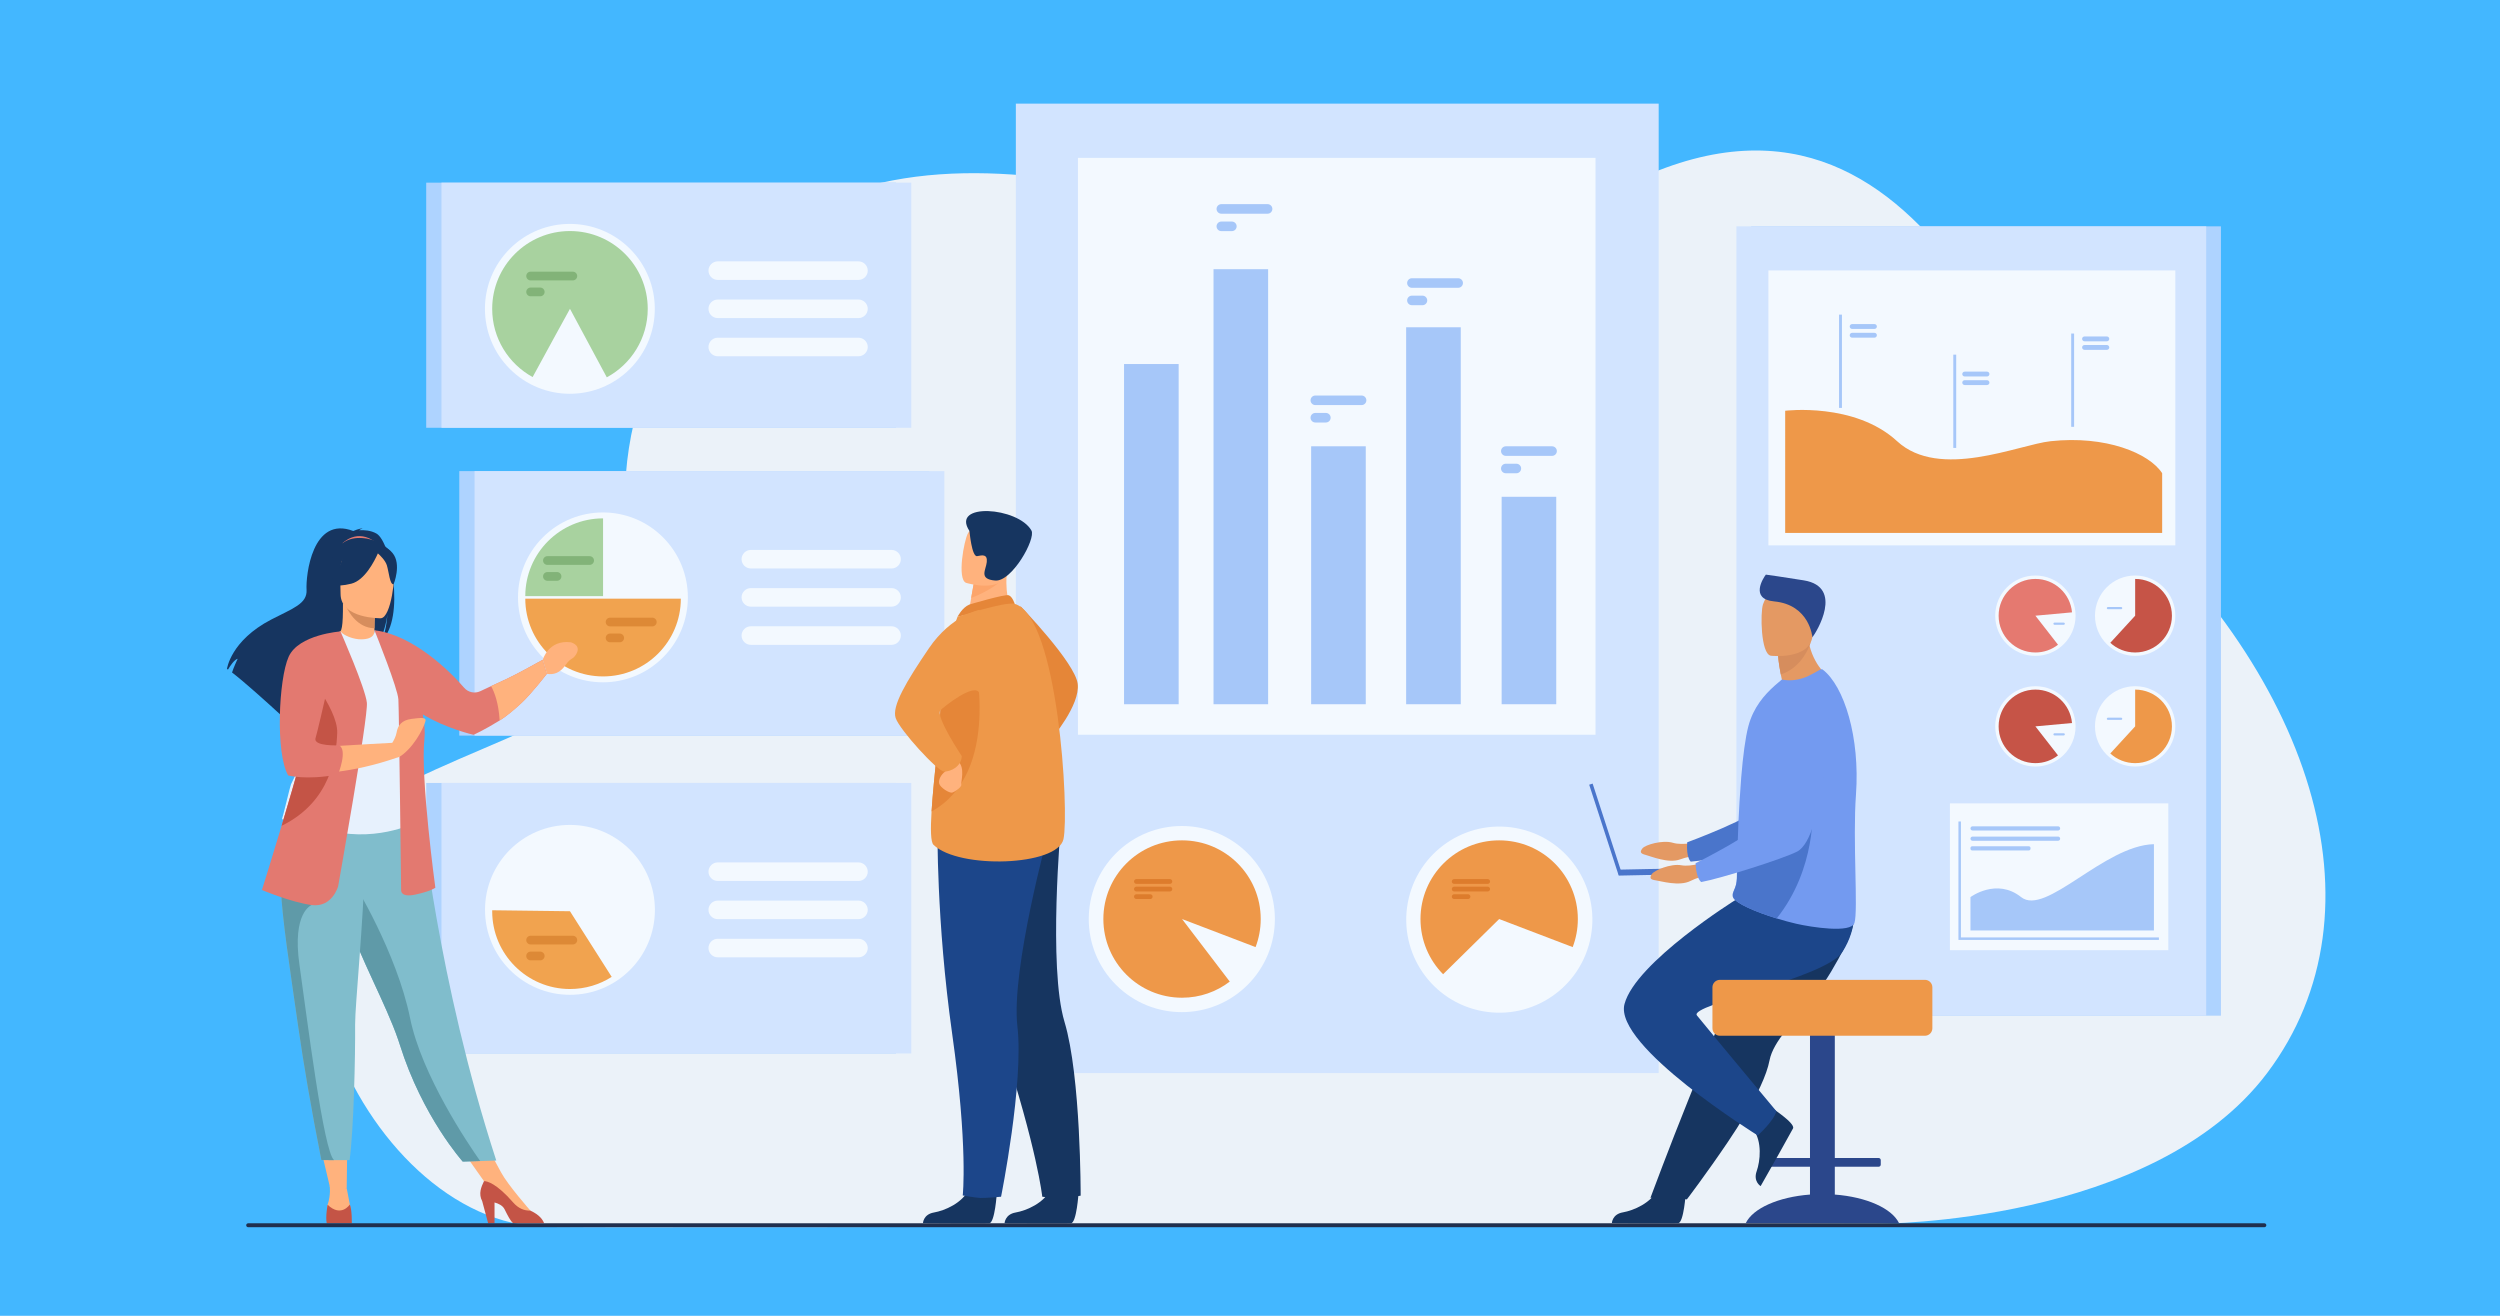 <?xml version="1.0" encoding="utf-8"?>
<!-- Generator: Adobe Illustrator 27.5.0, SVG Export Plug-In . SVG Version: 6.00 Build 0)  -->
<svg version="1.1" id="Слой_2" xmlns="http://www.w3.org/2000/svg" xmlns:xlink="http://www.w3.org/1999/xlink" x="0px" y="0px"
	 viewBox="0 0 3800 2000" style="enable-background:new 0 0 3800 2000;" xml:space="preserve">
<rect style="fill:#43b7ff;" width="3800" height="2000"/>
<g>
	<path style="fill:#EBF2F9;" d="M3190.295,741.021c-125.433-106.995-276.65-752.256-794.671-416.185
		c-267.638,173.633-718.934-149.063-1092.473-37.603C960.1,389.594,927.032,726.843,960.225,836.736
		c67.049,221.982-141.604,255.016-335.165,350.391c-303.62,149.605-80.354,675.376,206.478,677.89
		c286.832,2.514,2024.518-5.006,2024.518-5.006s416.684,1.054,589.962-228.923
		C3632.484,1383.607,3514.283,1017.387,3190.295,741.021z"/>
	<g>
		<g>
			
				<rect x="2661.72" y="344.028" transform="matrix(-1 -1.224647e-16 1.224647e-16 -1 6037.551 1887.874)" style="fill:#AED3FF;" width="714.111" height="1199.819"/>
			<rect x="2639.336" y="344.028" style="fill:#D2E4FF;" width="714.111" height="1199.819"/>
			<rect x="2687.969" y="411.054" style="fill:#F3F9FF;" width="618.542" height="417.917"/>
			<rect x="2963.877" y="1221.147" style="fill:#F3F9FF;" width="331.969" height="223.135"/>
			<path style="fill:#EE9849;" d="M2713.473,624.354c0,0,105.61-13.158,170.145,46.294c64.535,59.451,184.757,5.267,233.161,0
				c84.161-9.159,150.14,18.375,169.708,48.642v90.799h-573.014V624.354z"/>
			<rect x="2795.332" y="478.227" style="fill:#A6C7F9;" width="4.424" height="141.785"/>
			<rect x="2969.006" y="539.068" style="fill:#A6C7F9;" width="4.425" height="141.785"/>
			<rect x="3148.211" y="506.988" style="fill:#A6C7F9;" width="4.424" height="141.785"/>
			<path style="fill:#A6C7F9;" d="M2849.167,499.982h-33.924c-2.028,0-3.688-1.659-3.688-3.688l0,0c0-2.028,1.659-3.687,3.688-3.687
				h33.924c2.027,0,3.687,1.659,3.687,3.687l0,0C2852.854,498.323,2851.194,499.982,2849.167,499.982z"/>
			<path style="fill:#A6C7F9;" d="M2849.167,513.257h-33.924c-2.028,0-3.688-1.659-3.688-3.687l0,0c0-2.028,1.659-3.687,3.688-3.687
				h33.924c2.027,0,3.687,1.659,3.687,3.687l0,0C2852.854,511.598,2851.194,513.257,2849.167,513.257z"/>
			<path style="fill:#A6C7F9;" d="M3020.26,572.254h-33.924c-2.027,0-3.688-1.659-3.688-3.687l0,0c0-2.028,1.66-3.688,3.688-3.688
				h33.924c2.027,0,3.688,1.659,3.688,3.688l0,0C3023.947,570.595,3022.287,572.254,3020.26,572.254z"/>
			<path style="fill:#A6C7F9;" d="M3020.26,585.256h-33.924c-2.027,0-3.688-1.659-3.688-3.688l0,0c0-2.028,1.66-3.688,3.688-3.688
				h33.924c2.027,0,3.688,1.659,3.688,3.688l0,0C3023.947,583.597,3022.287,585.256,3020.26,585.256z"/>
			<path style="fill:#A6C7F9;" d="M3202.414,518.788h-33.924c-2.027,0-3.687-1.66-3.687-3.688l0,0c0-2.028,1.659-3.688,3.687-3.688
				h33.924c2.028,0,3.688,1.66,3.688,3.688l0,0C3206.102,517.128,3204.442,518.788,3202.414,518.788z"/>
			<path style="fill:#A6C7F9;" d="M3202.414,531.789h-33.924c-2.027,0-3.687-1.659-3.687-3.688l0,0c0-2.028,1.659-3.687,3.687-3.687
				h33.924c2.028,0,3.688,1.659,3.688,3.687l0,0C3206.102,530.13,3204.442,531.789,3202.414,531.789z"/>
			<g>
				<path style="fill:#F3F9FF;" d="M3184.363,935.871c0-33.73,27.344-61.074,61.074-61.074c33.729,0,61.073,27.344,61.073,61.074
					s-27.344,61.074-61.073,61.074C3211.707,996.944,3184.363,969.601,3184.363,935.871z"/>
				<path style="fill:#C65447;" d="M3301.333,935.87c0,30.87-25.026,55.896-55.896,55.896c-14.573,0-27.844-5.572-37.784-14.705
					l37.784-41.191v-55.896C3276.307,879.974,3301.333,905,3301.333,935.87z"/>
				<path style="fill:#A6C7F9;" d="M3224.148,926.023h-20.072c-0.925,0-1.682-0.757-1.682-1.682l0,0
					c0-0.925,0.757-1.681,1.682-1.681h20.072c0.925,0,1.682,0.756,1.682,1.681l0,0
					C3225.83,925.266,3225.073,926.023,3224.148,926.023z"/>
			</g>
			<g>
				<circle style="fill:#F3F9FF;" cx="3093.803" cy="935.871" r="61.074"/>
				<path style="fill:#E57970;" d="M3093.806,935.87l34.346,44.101c-9.475,7.396-21.395,11.795-34.346,11.795
					c-30.878,0-55.903-25.026-55.903-55.896c0-30.87,25.025-55.896,55.903-55.896c29.146,0,53.086,22.31,55.663,50.79
					L3093.806,935.87z"/>
				<path style="fill:#A6C7F9;" d="M3136.846,949.69h-13.969c-0.924,0-1.681-0.756-1.681-1.681l0,0c0-0.925,0.757-1.682,1.681-1.682
					h13.969c0.925,0,1.682,0.757,1.682,1.682l0,0C3138.527,948.934,3137.771,949.69,3136.846,949.69z"/>
			</g>
			<g>
				<path style="fill:#F3F9FF;" d="M3184.363,1104.083c0-33.729,27.344-61.073,61.074-61.073c33.729,0,61.073,27.344,61.073,61.073
					c0,33.73-27.344,61.074-61.073,61.074C3211.707,1165.157,3184.363,1137.813,3184.363,1104.083z"/>
				<path style="fill:#EE9849;" d="M3301.333,1104.082c0,30.87-25.026,55.896-55.896,55.896c-14.573,0-27.844-5.572-37.784-14.705
					l37.784-41.191v-55.896C3276.307,1048.187,3301.333,1073.213,3301.333,1104.082z"/>
				<path style="fill:#A6C7F9;" d="M3224.148,1094.235h-20.072c-0.925,0-1.682-0.757-1.682-1.682l0,0
					c0-0.925,0.757-1.682,1.682-1.682h20.072c0.925,0,1.682,0.757,1.682,1.682l0,0
					C3225.83,1093.479,3225.073,1094.235,3224.148,1094.235z"/>
			</g>
			<g>
				<path style="fill:#F3F9FF;" d="M3032.729,1104.083c0-33.729,27.344-61.073,61.074-61.073c33.729,0,61.073,27.344,61.073,61.073
					c0,33.73-27.344,61.074-61.073,61.074C3060.073,1165.157,3032.729,1137.813,3032.729,1104.083z"/>
				<path style="fill:#C65447;" d="M3149.469,1098.977c-2.577-28.479-26.517-50.79-55.663-50.79
					c-30.878,0-55.903,25.026-55.903,55.896c0,30.87,25.025,55.896,55.903,55.896c12.951,0,24.87-4.4,34.346-11.795l-34.346-44.102
					L3149.469,1098.977z"/>
				<path style="fill:#A6C7F9;" d="M3136.846,1117.903h-13.969c-0.924,0-1.681-0.757-1.681-1.682l0,0
					c0-0.925,0.757-1.681,1.681-1.681h13.969c0.925,0,1.682,0.756,1.682,1.681l0,0
					C3138.527,1117.146,3137.771,1117.903,3136.846,1117.903z"/>
			</g>
			<g>
				<polygon style="fill:#A6C7F9;" points="3281.536,1428.69 2976.827,1428.69 2976.827,1248.647 2980.616,1248.647 
					2980.616,1424.901 3281.536,1424.901 				"/>
			</g>
			<g>
				<path style="fill:#A6C7F9;" d="M3072.082,1363.582c-37.301-29.691-76.969,0-76.969,0v50.763h278.861v-131.217
					C3198.19,1285.044,3109.381,1393.273,3072.082,1363.582z"/>
				<path style="fill:#A6C7F9;" d="M2998.306,1262.376h129.94c1.756,0,3.192-1.437,3.192-3.192s-1.437-3.192-3.192-3.192h-129.94
					c-1.756,0-3.192,1.437-3.192,3.192S2996.55,1262.376,2998.306,1262.376z"/>
				<path style="fill:#A6C7F9;" d="M2998.306,1277.978h129.94c1.756,0,3.192-1.437,3.192-3.193c0-1.756-1.437-3.192-3.192-3.192
					h-129.94c-1.756,0-3.192,1.437-3.192,3.192C2995.113,1276.541,2996.55,1277.978,2998.306,1277.978z"/>
				<path style="fill:#A6C7F9;" d="M2997.726,1292.706h86.038c1.438,0,2.612-1.176,2.612-2.612v-1.16
					c0-1.438-1.175-2.613-2.612-2.613h-86.038c-1.437,0-2.612,1.176-2.612,2.613v1.16
					C2995.113,1291.53,2996.289,1292.706,2997.726,1292.706z"/>
			</g>
		</g>
		<g>
			<rect x="1544.094" y="157.53" style="fill:#D2E4FF;" width="977.088" height="1473.558"/>
			<rect x="1638.502" y="239.955" style="fill:#F3F9FF;" width="786.671" height="876.837"/>
			
				<ellipse transform="matrix(0.707 -0.707 0.707 0.707 -461.541 1679.613)" style="fill:#F3F9FF;" cx="1796.702" cy="1396.935" rx="141.478" ry="141.478"/>
			<path style="fill:#EE9849;" d="M1916.292,1396.936c0-66.047-53.538-119.597-119.585-119.597
				c-66.059,0-119.596,53.55-119.596,119.597s53.538,119.597,119.596,119.597c27.284,0,52.423-9.128,72.531-24.509l-72.531-95.088
				l111.755,42.653C1913.516,1426.341,1916.292,1411.965,1916.292,1396.936z"/>
			
				<ellipse transform="matrix(0.23 -0.973 0.973 0.23 395.628 3293.768)" style="fill:#F3F9FF;" cx="2278.74" cy="1396.935" rx="141.478" ry="141.478"/>
			<path style="fill:#EE9849;" d="M2278.742,1277.339c-66.059,0-119.597,53.55-119.597,119.597
				c0,32.689,13.103,62.301,34.362,83.889l85.234-83.889l111.754,42.653c5.055-13.248,7.83-27.624,7.83-42.653
				C2398.326,1330.889,2344.788,1277.339,2278.742,1277.339z"/>
			<g>
				<path style="fill:#DD7C2C;" d="M2261.264,1336.222h-50.907c-2,0-3.637,1.637-3.637,3.637l0,0c0,2,1.637,3.636,3.637,3.636
					h50.907c2,0,3.637-1.636,3.637-3.636l0,0C2264.9,1337.858,2263.264,1336.222,2261.264,1336.222z"/>
				<path style="fill:#DD7C2C;" d="M2261.264,1347.736h-50.907c-2,0-3.637,1.637-3.637,3.637s1.637,3.637,3.637,3.637h50.907
					c2,0,3.637-1.637,3.637-3.637S2263.264,1347.736,2261.264,1347.736z"/>
				<path style="fill:#DD7C2C;" d="M2231.379,1359.252h-21.022c-2,0-3.637,1.636-3.637,3.636s1.637,3.637,3.637,3.637h21.022
					c2,0,3.636-1.637,3.636-3.637S2233.379,1359.252,2231.379,1359.252z"/>
			</g>
			<g>
				<path style="fill:#DD7C2C;" d="M1778.247,1336.222h-50.908c-2,0-3.636,1.637-3.636,3.637l0,0c0,2,1.636,3.636,3.636,3.636
					h50.908c2,0,3.636-1.636,3.636-3.636l0,0C1781.883,1337.858,1780.247,1336.222,1778.247,1336.222z"/>
				<path style="fill:#DD7C2C;" d="M1778.247,1347.736h-50.908c-2,0-3.636,1.637-3.636,3.637s1.636,3.637,3.636,3.637h50.908
					c2,0,3.636-1.637,3.636-3.637S1780.247,1347.736,1778.247,1347.736z"/>
				<path style="fill:#DD7C2C;" d="M1748.362,1359.252h-21.023c-2,0-3.636,1.636-3.636,3.636s1.636,3.637,3.636,3.637h21.023
					c2,0,3.636-1.637,3.636-3.637S1750.362,1359.252,1748.362,1359.252z"/>
			</g>
			<g>
				<rect x="1708.552" y="553.319" style="fill:#A6C7F9;" width="83.013" height="517.116"/>
				<rect x="1844.55" y="409.178" style="fill:#A6C7F9;" width="83.013" height="661.258"/>
				<rect x="1992.944" y="678.373" style="fill:#A6C7F9;" width="83.013" height="392.062"/>
				<rect x="2137.342" y="497.46" style="fill:#A6C7F9;" width="83.013" height="572.975"/>
				<rect x="2282.49" y="755.111" style="fill:#A6C7F9;" width="83.013" height="315.325"/>
			</g>
			<g>
				<path style="fill:#A6C7F9;" d="M2216.416,422.915h-70.301c-4,0-7.272,3.272-7.272,7.272s3.272,7.272,7.272,7.272h70.301
					c4,0,7.273-3.272,7.273-7.272S2220.416,422.915,2216.416,422.915z"/>
				<path style="fill:#A6C7F9;" d="M2162.127,449.378h-16.012c-4,0-7.272,3.273-7.272,7.273s3.272,7.272,7.272,7.272h16.012
					c4,0,7.272-3.272,7.272-7.272S2166.127,449.378,2162.127,449.378z"/>
				<path style="fill:#A6C7F9;" d="M1926.728,310.292h-70.301c-4,0-7.272,3.272-7.272,7.272s3.272,7.272,7.272,7.272h70.301
					c4,0,7.272-3.272,7.272-7.272S1930.728,310.292,1926.728,310.292z"/>
				<path style="fill:#A6C7F9;" d="M1872.438,336.755h-16.011c-4,0-7.272,3.272-7.272,7.272l0,0c0,4,3.272,7.272,7.272,7.272h16.011
					c4,0,7.272-3.272,7.272-7.272l0,0C1879.71,340.028,1876.438,336.755,1872.438,336.755z"/>
				<path style="fill:#A6C7F9;" d="M2069.602,601.192h-70.301c-4,0-7.273,3.272-7.273,7.272s3.273,7.273,7.273,7.273h70.301
					c4,0,7.272-3.273,7.272-7.273S2073.602,601.192,2069.602,601.192z"/>
				<path style="fill:#A6C7F9;" d="M2015.312,627.656h-16.011c-4,0-7.273,3.272-7.273,7.272l0,0c0,4,3.273,7.272,7.273,7.272h16.011
					c4,0,7.272-3.272,7.272-7.272l0,0C2022.584,630.929,2019.312,627.656,2015.312,627.656z"/>
				<path style="fill:#A6C7F9;" d="M2359.147,678.373h-70.302c-3.999,0-7.272,3.273-7.272,7.273c0,4,3.273,7.272,7.272,7.272h70.302
					c4,0,7.272-3.273,7.272-7.272C2366.42,681.646,2363.147,678.373,2359.147,678.373z"/>
				<path style="fill:#A6C7F9;" d="M2304.857,704.837h-16.012c-3.999,0-7.272,3.273-7.272,7.273c0,4,3.273,7.272,7.272,7.272h16.012
					c4,0,7.272-3.273,7.272-7.272C2312.13,708.11,2308.857,704.837,2304.857,704.837z"/>
			</g>
		</g>
		<g>
			<rect x="698.129" y="716.092" style="fill:#AED3FF;" width="714.111" height="402.024"/>
			<rect x="721.35" y="716.092" style="fill:#D2E4FF;" width="714.111" height="402.024"/>
			
				<ellipse transform="matrix(0.707 -0.707 0.707 0.707 -373.587 914.125)" style="fill:#F3F9FF;" cx="916.653" cy="908.021" rx="129.119" ry="129.119"/>
			<g>
				<path style="fill:#F3F9FF;" d="M1355.186,835.892h-213.9c-7.752,0-14.094,6.342-14.094,14.094l0,0
					c0,7.752,6.342,14.094,14.094,14.094h213.9c7.752,0,14.094-6.342,14.094-14.094l0,0
					C1369.28,842.234,1362.938,835.892,1355.186,835.892z"/>
				<path style="fill:#F3F9FF;" d="M1355.186,893.927h-213.9c-7.752,0-14.094,6.342-14.094,14.094l0,0
					c0,7.752,6.342,14.094,14.094,14.094h213.9c7.752,0,14.094-6.342,14.094-14.094l0,0
					C1369.28,900.269,1362.938,893.927,1355.186,893.927z"/>
				<path style="fill:#F3F9FF;" d="M1355.186,951.962h-213.9c-7.752,0-14.094,6.343-14.094,14.094
					c0,7.752,6.342,14.094,14.094,14.094h213.9c7.752,0,14.094-6.342,14.094-14.094
					C1369.28,958.305,1362.938,951.962,1355.186,951.962z"/>
			</g>
			<path style="fill:#A8D29F;" d="M798.435,906.146h118.22v-118.22C851.367,787.926,798.435,840.857,798.435,906.146z"/>
			<path style="fill:#F1A34F;" d="M1034.873,909.951H916.655h-0.003H798.435c0,65.288,52.931,118.218,118.218,118.22l0,0
				c0.001,0,0.001,0,0.001,0c0.001,0,0.001,0,0.002,0l0,0C981.942,1028.169,1034.873,975.238,1034.873,909.951z"/>
			<g>
				<path style="fill:#82B378;" d="M896.235,845.367h-64.16c-3.65,0-6.637,2.987-6.637,6.638c0,3.65,2.987,6.637,6.637,6.637h64.16
					c3.651,0,6.637-2.986,6.637-6.637C902.872,848.354,899.886,845.367,896.235,845.367z"/>
				<path style="fill:#82B378;" d="M846.688,869.519h-14.613c-3.65,0-6.637,2.987-6.637,6.637c0,3.65,2.987,6.637,6.637,6.637
					h14.613c3.65,0,6.637-2.987,6.637-6.637C853.325,872.506,850.338,869.519,846.688,869.519z"/>
			</g>
			<g>
				<path style="fill:#DD8936;" d="M991.489,938.852h-64.16c-3.65,0-6.637,2.986-6.637,6.637c0,3.65,2.987,6.637,6.637,6.637h64.16
					c3.65,0,6.637-2.987,6.637-6.637C998.126,941.838,995.139,938.852,991.489,938.852z"/>
				<path style="fill:#DD8936;" d="M941.941,963.003h-14.612c-3.65,0-6.637,2.987-6.637,6.637l0,0c0,3.65,2.987,6.638,6.637,6.638
					h14.612c3.65,0,6.637-2.987,6.637-6.638l0,0C948.579,965.99,945.592,963.003,941.941,963.003z"/>
			</g>
		</g>
		<g>
			<path style="fill:#AED3FF;" d="M647.833,1190.109v411.148h714.111v-411.148H647.833z"/>
			<path style="fill:#D2E4FF;" d="M671.054,1190.109v411.148h714.111v-411.148H671.054z"/>
			<circle style="fill:#F3F9FF;" cx="866.349" cy="1382.987" r="129.119"/>
			<g>
				<path style="fill:#F3F9FF;" d="M1090.981,1339.047h213.9c7.752,0,14.094-6.343,14.094-14.095s-6.342-14.095-14.094-14.095
					h-213.9c-7.752,0-14.094,6.343-14.094,14.095S1083.229,1339.047,1090.981,1339.047z"/>
				<path style="fill:#F3F9FF;" d="M1304.881,1368.893h-213.9c-7.752,0-14.094,6.343-14.094,14.095s6.342,14.094,14.094,14.094
					h213.9c7.752,0,14.094-6.342,14.094-14.094S1312.633,1368.893,1304.881,1368.893z"/>
				<path style="fill:#F3F9FF;" d="M1304.881,1426.928h-213.9c-7.752,0-14.094,6.343-14.094,14.095l0,0
					c0,7.751,6.342,14.094,14.094,14.094h213.9c7.752,0,14.094-6.343,14.094-14.094l0,0
					C1318.976,1433.271,1312.633,1426.928,1304.881,1426.928z"/>
			</g>
			<path style="fill:#F1A34F;" d="M866.351,1385.084l-118.209-1.504c-0.011,0.498-0.011,1.006-0.011,1.504
				c0,65.288,52.932,118.221,118.22,118.221c23.341,0,45.1-6.771,63.429-18.452L866.351,1385.084z"/>
			<g>
				<path style="fill:#DD8936;" d="M870.705,1422.309h-64.16c-3.65,0-6.637,2.986-6.637,6.637v0.001c0,3.65,2.987,6.637,6.637,6.637
					h64.16c3.65,0,6.637-2.986,6.637-6.637v-0.001C877.342,1425.295,874.355,1422.309,870.705,1422.309z"/>
				<path style="fill:#DD8936;" d="M821.157,1446.461h-14.613c-3.65,0-6.637,2.986-6.637,6.637s2.987,6.638,6.637,6.638h14.613
					c3.65,0,6.637-2.987,6.637-6.638S824.808,1446.461,821.157,1446.461z"/>
			</g>
		</g>
		<g>
			<rect x="647.833" y="277.64" style="fill:#AED3FF;" width="714.121" height="372.571"/>
			<rect x="671.054" y="277.64" style="fill:#D2E4FF;" width="714.111" height="372.571"/>
			
				<ellipse transform="matrix(0.707 -0.707 0.707 0.707 -78.167 750.086)" style="fill:#F3F9FF;" cx="866.35" cy="469.399" rx="129.119" ry="129.119"/>
			<path style="fill:#A8D29F;" d="M866.352,351.191c-65.288,0-118.22,52.921-118.22,118.209c0,44.724,24.845,83.651,61.483,103.729
				c18.938-35.077,56.737-103.729,56.737-103.729l55.974,104.138c37.058-19.956,62.235-59.104,62.235-104.138
				C984.562,404.112,931.641,351.191,866.352,351.191z"/>
			<g>
				<path style="fill:#F3F9FF;" d="M1304.883,397.271h-213.9c-7.751,0-14.094,6.342-14.094,14.094v0
					c0,7.752,6.343,14.094,14.094,14.094h213.9c7.751,0,14.094-6.342,14.094-14.094v0
					C1318.978,403.613,1312.635,397.271,1304.883,397.271z"/>
				<path style="fill:#F3F9FF;" d="M1304.883,455.305h-213.9c-7.751,0-14.094,6.342-14.094,14.094
					c0,7.752,6.343,14.094,14.094,14.094h213.9c7.751,0,14.094-6.342,14.094-14.094
					C1318.978,461.647,1312.635,455.305,1304.883,455.305z"/>
				<path style="fill:#F3F9FF;" d="M1304.883,513.34h-213.9c-7.751,0-14.094,6.343-14.094,14.095
					c0,7.751,6.343,14.094,14.094,14.094h213.9c7.751,0,14.094-6.342,14.094-14.094
					C1318.978,519.683,1312.635,513.34,1304.883,513.34z"/>
			</g>
			<g>
				<path style="fill:#82B378;" d="M870.706,412.94h-64.16c-3.65,0-6.637,2.987-6.637,6.637c0,3.65,2.987,6.637,6.637,6.637h64.16
					c3.65,0,6.637-2.987,6.637-6.637C877.343,415.927,874.356,412.94,870.706,412.94z"/>
				<path style="fill:#82B378;" d="M821.159,437.092h-14.612c-3.65,0-6.637,2.987-6.637,6.637l0,0c0,3.651,2.987,6.637,6.637,6.637
					h14.612c3.651,0,6.637-2.986,6.637-6.637l0,0C827.796,440.079,824.81,437.092,821.159,437.092z"/>
			</g>
		</g>
	</g>
	<g>
		<path style="fill:#E58638;" d="M1550.803,921.065c0,0,83.299,85.992,87.297,118.417c3.997,32.426-39.631,83.151-39.631,83.151
			L1550.803,921.065z"/>
		<path style="fill:#163560;" d="M1515.188,1813.132c0,0-2.834,45.715-11.679,46.37c-1.176,0.087-44.858,0.087-44.858,0.087
			l-55.762-0.323c0,0,0.365-13.436,16.665-16.276c16.299-2.84,43.581-14.296,53.455-35.839
			C1483.397,1784.487,1515.188,1813.132,1515.188,1813.132z"/>
		<path style="fill:#163560;" d="M1639.389,1813.132c0,0-2.834,45.715-11.679,46.37c-1.176,0.087-44.858,0.087-44.858,0.087
			l-55.93-0.198c0,0,0.533-13.561,16.833-16.401c16.3-2.84,43.582-14.296,53.456-35.839
			C1607.597,1784.487,1639.389,1813.132,1639.389,1813.132z"/>
		<path style="fill:#163560;" d="M1453.433,1322.903c0,0,14.584,93.274,68.988,258.853
			c54.405,165.577,61.819,237.277,61.819,237.277s14.716,2.134,30.26,2.134c9.833,0,28.104-3.771,28.104-3.771
			s0.498-180.956-24.575-264.219c-25.073-83.263-5.411-300.171-5.411-300.171L1453.433,1322.903z"/>
		<path style="fill:#1C468A;" d="M1425.032,1258.116c0,0-2.065,140.559,22.254,313.141c24.319,172.581,16.076,245.84,16.076,245.84
			s20.021,3.586,27.055,3.82c7.528,0.25,31.191-1.884,31.191-1.884s34.809-172.646,24.829-259.027s47.666-296.411,47.666-296.411
			L1425.032,1258.116z"/>
		<path style="fill:#FFB27D;" d="M1537.788,929.19l-27.472,20.347l-39.703-8.358c0.549-3.621,3.17-18.627,5.557-32.218
			c0.144-0.802,0.288-1.604,0.423-2.387c2.044-11.565,3.81-21.5,3.81-21.5l37.083-18.483l13.826-6.891
			c-0.036,0.243-1.072,12.836-1.216,14.672C1527.501,907.014,1537.788,929.19,1537.788,929.19z"/>
		<path style="fill:#E58638;" d="M1473.391,918.923c0.87-0.367,54.009-16.047,59.782-14.142c5.772,1.906,9.19,13.076,9.19,13.076
			l-86.917,19.65C1455.446,937.507,1462.287,923.598,1473.391,918.923z"/>
		<path style="fill:#EE9849;" d="M1616.483,1275.469c-9.007,41.09-158.913,45.963-197.553,8.664
			c-4.396-4.251-4.611-24.03-2.954-50.701c3.242-52.105,13.655-130.485,14.06-170.531c0.198-19.338,2.855-39.118,6.395-57.078
			c7.53-38.28,19.014-68.319,19.014-68.319s73.219-23.67,86.919-19.645C1608.368,937.251,1625.49,1234.378,1616.483,1275.469z"/>
		<path style="fill:#E58638;" d="M1415.976,1233.432c3.242-52.105,13.655-130.485,14.06-170.531
			c0.198-19.338,2.855-39.118,6.395-57.078l44.045-7.773C1480.476,998.049,1523.539,1173.94,1415.976,1233.432z"/>
		<path style="fill:#FFB27D;" d="M1439.827,1160.804c0,0,3.002,7.176-3.303,11.994s-10.394,12.625-8.95,18.329
			c1.444,5.705,15.274,15.011,20.068,13.511c4.794-1.501,14.552-9.015,13.501-12.024c-1.051-3.008,6.563-26.406-5.125-35.413
			C1444.33,1148.193,1439.827,1160.804,1439.827,1160.804z"/>
		<path style="fill:#EE9849;" d="M1489.077,926.961c0,0-42.955,8.038-77.182,58.478c-34.227,50.44-56.745,87.94-50.44,106.12
			c6.305,18.179,63.777,81.229,73.685,81.229c9.908,0,25.897-7.205,26.797-23.418c0,0-40.463-60.645-32.492-69.728
			c3.406-3.882,52.532-43.763,59.545-25.748C1500.594,1083.699,1489.077,926.961,1489.077,926.961z"/>
		<path style="fill:#FCA56B;" d="M1527.313,874.949c-8.143,15.583-38.487,29.057-51.143,34.011c0.144-0.802,0.288-1.604,0.423-2.387
			c2.044-11.565,3.81-21.5,3.81-21.5l37.083-18.483C1525.682,866.464,1530.672,868.536,1527.313,874.949z"/>
		<path style="fill:#FFB27D;" d="M1468.455,885.917c0,0,54.894,17.124,65.031-17.226c10.137-34.349,24.05-55.272-10.569-67.657
			c-34.62-12.386-45.329-1.297-51.501,9.345C1465.244,821.021,1454.438,880.577,1468.455,885.917z"/>
		<path style="fill:#163560;" d="M1473.572,807.069c0,0,3.501,39.971,11.767,38.236c8.266-1.735,15.763-3.022,14.553,9.027
			c-1.21,12.049-12.673,25.962,12.802,28.094c25.475,2.131,62.098-63.567,55.099-76.007
			C1547.601,770.528,1444.387,763.285,1473.572,807.069z"/>
	</g>
	<g>
		<polygon style="fill:#FFB27D;" points="485.25,1735.912 501.961,1806.298 526.994,1806.156 527.912,1735.912 		"/>
		<polygon style="fill:#FFB27D;" points="695.812,1738.912 743.362,1806.298 761.895,1782.502 733.276,1729.647 		"/>
		<path style="fill:#163560;" d="M572.187,810.984c-8.641-4.912-18.997-5.448-26.241-5.02c1.865-1.925,5.534-2.627,5.534-2.627
			c-4.492-0.667-14.518,3.788-14.518,3.788c-62.48-24.075-72.301,67.922-70.987,89.296c1.303,21.371-20.996,28.351-53.503,45.19
			c-62.022,32.131-67.47,75.156-67.47,75.156c0.483,0.284,0.987,0.609,1.524,0.979c3.077-5.213,9.412-15.004,14.753-16.48
			c-0.202,0.474-6.313,13.478-8.593,20.931c18.298,13.919,52.527,44.76,76.383,66.626c-0.106-4.272,0.063-10.342,1.625-13.545
			l2.947,17.748c12.765,11.735,21.569,19.991,21.569,19.991c-1.577-17.271,78.115-108.417,119.691-135.714
			c10.122-14.9,13.719-41.223,13.988-43.295c-1.747,20.871-5.318,32.578-8.509,39.17C615.589,940.774,595.092,824,572.187,810.984z"
			/>
		<path style="fill:#FFB27D;" d="M572.442,978.661c0.208,0.093-20.075,10.625-35.331,6.452
			c-14.351-3.913-23.727-22.521-23.53-22.562c6.078-1.207,7.829-9.559,7.701-45.447l2.748,0.541l46.196,9.148
			c0,0-1.051,14.538-1.082,28.233C569.112,966.526,569.809,977.433,572.442,978.661z"/>
		<path style="fill:#E37970;" d="M520.201,826.049c0,0,22.789-24.261,51.399-1.241C571.6,824.808,554.949,821.928,520.201,826.049z"
			/>
		<path style="fill:#D68D5D;" d="M570.225,926.793c0,0-1.051,14.538-1.082,28.233c-25.851-0.729-39.515-24.31-45.114-37.381
			L570.225,926.793z"/>
		<path style="fill:#163560;" d="M519.258,912.616c0,0-13.547-21.405-16.798-39.708c-2.322-13.067,4.334-61.504,53.007-54.528
			c0,0,14.137,1.393,27.425,10.368c10.568,7.138,25.819,22.547,8.767,64.813l-4.43,14.278L519.258,912.616z"/>
		<path style="fill:#80BDCC;" d="M754.35,1764.03l-24.487,0.749l-26.506,0.813c0,0-61.223-68.165-95.566-177.437
			c-0.801-2.539-1.644-5.11-2.539-7.712c-18.795-54.802-57.758-123.591-78.291-185.855c-3.267-9.917-6.203-19.252-8.835-28.088
			c-0.843-2.83-1.665-5.609-2.446-8.346c-15.131-52.575-19.513-87.095-23.55-123.977l148.266,1.187
			C640.395,1235.364,664.331,1487.209,754.35,1764.03z"/>
		<path style="fill:#E7F1FD;" d="M619.639,1150.168c-0.374,70.555,10.35,100.824,10.35,100.824s-63.482,32.253-138.931,8.512
			c-0.889-0.279-62.473-14.335-62.473-14.335c1.264-2.855,12.492-50.403,13.722-53.023c15.929-34.208,28.025-49.208,29.915-59.725
			c3.504-19.634,3.581-39.949,1.835-59.11c-4.603-50.722-18.296-92.827-18.296-92.827c20.558-4.678,40.342-12.678,61.739-20.702
			c4.922,6.128,19.435,12.323,32.486,12.03c15.029-0.331,19.723-6.686,19.171-13.846c16.016,8.912,28.747,17.388,28.747,17.388
			c13.612,23.644,41.218,46.604,43.217,82.874C641.616,1067.146,619.649,1148.192,619.639,1150.168z"/>
		<path style="fill:#5F9AA8;" d="M492.128,1158.033c-6.481,9.173-18.907,64.927-49.821,71.936
			c15.929-39.736,28.025-57.159,29.915-69.376c3.504-22.807,3.581-46.404,1.835-68.662c10.349-18.138,18.072-30.573,18.072-30.573
			c0.813-2.934,16.446-51.272,21.456-8.064C518.582,1096.512,499.368,1147.772,492.128,1158.033z"/>
		<path style="fill:#FFB27D;" d="M578.858,939.761c0,0-61.162,1.009-61.204-37.089s-7.965-63.626,31.084-65.881
			c39.049-2.255,46.652,12.274,49.759,24.987C601.604,874.491,594.767,938.517,578.858,939.761z"/>
		<path style="fill:#163560;" d="M596.679,840.595c-9.439-11.44-16.576-8.953-20.583-5.517c-13.217-19.75-54.991,8.812-54.991,8.812
			c-4.091,27.336-23.804,42.996-23.804,42.996s11.148,6.886,36.848,0.277c20.226-5.201,34.903-33.988,40.239-46.017
			c3.637,3.232,11.312,10.704,13.612,18.021c3.049,9.702,4.42,29.674,10.241,28.994C598.241,888.16,610.857,857.78,596.679,840.595z
			"/>
		<path style="fill:#FFB27D;" d="M501.121,1802.363c0,0,2.016,13.941-3.187,28.857c0,0-4.098,18.668,14.288,19.015
			c18.385,0.347,22.895-1.388,20.814-12.835c-2.081-11.447-6.041-31.244-6.041-31.244L501.121,1802.363z"/>
		<path style="fill:#C45446;" d="M534.77,1859.396c0,0-0.02,0.011-0.06,0.042h-38.04c-0.04-0.031-0.06-0.042-0.06-0.042
			c-2.08-9.764,1.32-28.155,1.32-28.155c20.82,19.904,33.85-0.5,33.85-0.5C535.16,1839.252,534.77,1859.396,534.77,1859.396z"/>
		<path style="fill:#FFB27D;" d="M806.2,1840.141c0,0-33.898-38.494-44.305-57.639l-25.205,12.913l56.341,52.912l13.182-1.734
			L806.2,1840.141z"/>
		<path style="fill:#C45446;" d="M826.99,1859.33h-47.03c-4.14-3.73-8.09-11.25-12.93-21.11c-2.77-5.649-8.98-8.76-15.35-10.47
			v31.58h-9.73l-9.01-33.58c-6-11.25-1.493-21.568,2.727-30.458c4.91-0.011,19.153,3.538,44.193,32.308
			c8.23,9.45,17.31,12.82,26.34,12.541c0.12,0.079,0.25,0.149,0.37,0.199C820.83,1846.88,825.48,1854.92,826.99,1859.33z"/>
		<path style="fill:#E37970;" d="M824.71,1002.99c0,0-40.15,22.449-54.49,28.92c-5.1,2.3-14.34,6.6-23.78,11.01
			c-5.7,2.66-11.47,5.37-16.46,7.72c-8.43,3.96-18.46,1.79-24.52-5.29c-21.739-25.384-78-80.4-136.102-87.297l-0.201-0.087
			c0,0,0.009,0.022,0.026,0.065c-0.024-0.003-0.049-0.006-0.073-0.009l0.321,0.625c3.266,8.122,35.117,87.703,36.104,104.487
			c1.041,17.691,4.163,289.31,4.163,289.31s-2.081,12.488,21.854,7.284c23.936-5.203,30.18-10.406,30.18-10.406
			s-22.895-167.55-16.651-225.828c1.225-11.436,0.12-24.288-2.438-37.559c35.385,21.433,77.106,30.967,77.106,30.967
			s15.56-6.79,39.74-21.771c10.15-6.3,21.922-16.342,33.51-26.963c14-12.834,38.09-43.837,38.09-43.837L824.71,1002.99z"/>
		<path style="fill:#5F9AA8;" d="M729.863,1764.779l-26.506,0.813c0,0-61.223-68.165-95.566-177.437
			c-0.801-2.539-1.644-5.11-2.539-7.712c-18.795-54.802-57.758-123.591-78.291-185.855c-3.267-9.917-6.203-19.252-8.835-28.088
			c-0.843-2.83-1.665-5.609-2.446-8.346l21.833-16.568c0,0,65.553,106.15,85.846,206.045
			C640.988,1634.403,711.588,1738.814,729.863,1764.779z"/>
		<path style="fill:#80BDCC;" d="M539.792,1556.935c0.375,48.579-2.082,160.265-8.409,206.503h-23.478
			c-12.977,0-19.45-0.188-19.45-0.188c-15.871-80.393-27.162-146.913-35.383-204.234c-6.743-47.038-12.738-87.365-17.348-122.082
			c-4.641-34.936-7.867-64.189-9.022-88.905c-0.177-3.893-0.312-7.681-0.385-11.354c-0.073-3.694-0.094-7.284-0.063-10.771
			l128.108-12.488C552.749,1398.532,539.584,1528.701,539.792,1556.935z"/>
		<path style="fill:#5F9AA8;" d="M507.906,1763.438c-12.977,0-19.45-0.188-19.45-0.188
			c-15.871-80.393-27.162-146.913-35.383-204.234c-6.743-47.038-12.738-87.365-17.348-122.082
			c-4.641-34.936-7.867-64.189-9.022-88.905l47.007,27.65c0,0-30.003,10.584-18.555,90.717
			C466.602,1546.527,491.973,1752.094,507.906,1763.438z"/>
		<path style="fill:#E37970;" d="M513.956,1347.239c0,0-9.023,32.604-40.243,28.441s-75.616-22.896-75.616-22.896
			s13.342-42.157,29.93-97.543c20.085-67.051,44.947-153.49,56.665-208.011c3.289-15.277,5.537-28.036,6.369-37.174l26.44-50.276
			c0,0,38.083,86.7,40.164,108.555C559.746,1090.19,513.956,1347.239,513.956,1347.239z"/>
		<path style="fill:#FFB27D;" d="M625.456,1092.73c-15.026,1.975-20.788,9.961-22.643,20.733
			c-1.001,5.813-3.996,11.557-6.542,15.617c-14.968,0.802-50.613,2.743-80.561,4.639l-2.47,39.28
			c24.601-3.063,54.834-9.305,89.626-21.214c2.673-0.458,6.015-2.117,10.2-5.545c21.56-17.658,33.798-47.229,33.836-51.463
			C646.941,1090.543,640.482,1090.756,625.456,1092.73z"/>
		<path style="fill:#C45446;" d="M512.571,1114.126c-1.395,35.384-9.72,104.068-83.952,140.836c-0.198,0.093-0.396,0.197-0.593,0.28
			c20.085-67.051,44.947-153.49,56.665-208.011C498.325,1067.607,513.331,1094.645,512.571,1114.126z"/>
		<path style="fill:#E37970;" d="M517.5,959.781c0,0-63.498,4.502-78.761,38.498c-15.263,33.995-20.12,147.083-0.694,180.385
			c0,0,26.745,7.617,74.048-1.229c0.58-0.108,1.163-0.219,1.748-0.332c0,0,15.09-36.945,1.561-44.229c0,0-39.892,2.081-35.73-11.101
			S517.5,959.781,517.5,959.781z"/>
		<g>
			<path style="fill:#FFB27D;" d="M867.756,976.308c-34.163-4.39-42.785,26.684-42.785,26.684l6.378,21.342
				c10.53,1.454,19.745-1.29,28.235-13.44c8.49-12.149,10.828-7.484,16.225-16.525C883.132,982.105,871.676,977.536,867.756,976.308
				z"/>
			<path style="fill:#FFB27D;" d="M770.22,1031.91c-5.1,2.3-14.34,6.6-23.78,11.01c5.05,8.97,11.37,25.27,13.05,52.21
				c10.15-6.3,23.292-16.786,34.51-27.797c18-17.666,37.09-43.003,37.09-43.003l-6.38-21.34
				C824.71,1002.99,784.56,1025.439,770.22,1031.91z"/>
		</g>
	</g>
	<g>
		<g>
			<path style="fill:#E49963;" d="M2582.452,1279.438c0,0-24.292,6.239-39.734,1.587c-15.443-4.652-42.021,2.988-46.301,8.619
				s-2.708,7.868,4.93,9.812s34.696,13.484,52.479,6.805s40.978-6.923,40.978-6.923L2582.452,1279.438z"/>
			<path style="fill:#4A75CB;" d="M2792.4,1068.416c0,0-27.29,193.955-72.477,211.328c-22.297,8.571-120.836,28.002-149.984,29.954
				c0,0-7.141-5.793-5.401-29.371c0,0,103.24-37.902,117.906-58.515c21.828-30.677-13.551-125.324,13.839-154.136
				C2723.674,1038.865,2769.805,1026.482,2792.4,1068.416z"/>
		</g>
		<path style="fill:#2B478B;" d="M2788.914,1815.74v-42.287h66.577c1.798,0,3.267-1.47,3.267-3.267v-6.775
			c0-1.796-1.469-3.267-3.267-3.267h-66.577V1519.42c0-6.755-5.526-12.281-12.281-12.281h-13.175
			c-6.755,0-12.281,5.526-12.281,12.281v240.725H2684.6c-1.797,0-3.268,1.471-3.268,3.267v6.775c0,1.797,1.471,3.267,3.268,3.267
			h66.577v42.287c-48.171,3.642-86.765,20.983-97.592,43.391h232.921C2875.68,1836.724,2837.085,1819.382,2788.914,1815.74z"/>
		<path style="fill:#163560;" d="M2783.203,1477.042c-7.96,13.504-17.167,26.157-26.657,38.141
			c-29.33,37.026-61.257,67.556-66.819,96.414c-1.105,5.751-2.861,11.945-5.156,18.471c-2.322,6.61-5.193,13.561-8.508,20.746
			c-12.446,27.036-31.059,57.329-49.643,84.865c-32.125,47.603-62.333,87.323-62.333,87.323l-55.399-2.361
			c2.219-5.552,26.381-71.279,58.704-151.602c13.126-32.607,27.083-67.291,40.549-100.738c1.794-4.467,3.588-8.915,5.363-13.324
			c4.117-10.237,8.169-20.313,12.125-30.124c30.351-75.422,54.524-135.479,54.524-135.479s121.305-45.952,133.902-16.176
			C2824.243,1397.749,2815.782,1421.801,2783.203,1477.042z"/>
		<path style="fill:#163560;" d="M2562.355,1812.93c0,0-2.834,45.715-11.679,46.37c-1.177,0.087-44.858,0.087-44.858,0.087
			l-55.762-0.323c0,0,0.365-13.436,16.664-16.276c16.3-2.84,43.582-14.295,53.455-35.838
			C2530.563,1784.285,2562.355,1812.93,2562.355,1812.93z"/>
		<path style="fill:#163560;" d="M2690.637,1682.331c0,0,38.533,24.761,34.794,32.802c-0.497,1.07-21.792,39.21-21.792,39.21
			l-27.466,48.529c0,0-11.554-6.868-6.088-22.485c5.466-15.615,8.765-45.021-5.232-64.144
			C2650.129,1696.125,2690.637,1682.331,2690.637,1682.331z"/>
		<path style="fill:#1C468A;" d="M2638.5,1367.563c0,0-152.261,94.844-169.258,158.581
			c-16.996,63.737,202.544,199.711,202.544,199.711s24.079-21.246,28.328-36.826c0,0-99.235-118.891-120.762-145.541
			c-13.22-16.368,195.474-56.661,220.968-96.319c25.495-39.659,16.368-73.027,16.368-73.027L2638.5,1367.563z"/>
		<path style="fill:#EE9849;" d="M2925.856,1489.352h-311.622c-6.232,0-11.331,5.099-11.331,11.331v62.324
			c0,6.232,5.099,11.332,11.331,11.332h311.622c6.232,0,11.332-5.1,11.332-11.332v-62.324
			C2937.188,1494.45,2932.089,1489.352,2925.856,1489.352z"/>
		<path style="fill:#E49963;" d="M2708.908,1035.169c-14.955,9.263-23.195,21.021-23.195,21.021
			c36.477,9.436,96.947-24.366,96.947-24.366s-23.479-15.776-32.178-50.441c-0.44-1.749-0.842-3.542-1.195-5.377
			c-1.14-5.838-1.848-12.159-1.975-18.98l-16.757,15.011l-27.863,24.962c0,0,0.632,10.358,4.118,28.175
			C2707.416,1028.281,2708.111,1031.617,2708.908,1035.169z"/>
		<path style="fill:#739AF0;" d="M2821.114,1207.254c-5.225,70.274,3.563,177.111-2.364,195.621
			c-5.116,15.97-65.315,6.518-88.58,1.185c-8.611-1.973-19.042-4.792-29.814-8.124c-30.047-9.305-62.788-22.59-66.301-32.453
			c-0.136-0.387-0.252-0.766-0.324-1.135c-0.324-1.432-0.252-2.773,0.063-4.134c1.172-5.026,5.684-10.467,6.215-22.914
			c0.595-13.898,0.505-30.265,1.027-47.864c0.027-1.981,0.054-4.143,0.27-6.115l0.01-0.721c0.009-0.379,0.018-0.748,0.026-1.126
			c0.505-19.627,1.531-40.262,2.721-60.727c0.757-12.853,1.63-25.58,2.639-37.775c2.621-31.479,6.152-59.474,10.826-77.173
			c7.639-28.85,24.481-47.666,39.813-61.456l11.088-9.511c12.375,2.701,27.003,0.909,40.234-5.359
			c14.321-6.801,19.266-11.674,21.761-9.836C2803.496,1043.153,2827.284,1121.345,2821.114,1207.254z"/>
		<path style="fill:#4A75CB;" d="M2700.527,1396.076c-30.047-9.305-62.788-22.59-66.301-32.453
			c-0.136-0.387-0.252-0.766-0.324-1.135c0.018-1.378,0.035-2.756,0.063-4.134c1.171-5.026,5.684-10.467,6.215-22.914
			c0.595-13.898,0.505-30.265,1.027-47.864c0.027-1.981,0.054-4.143,0.271-6.115l0.009-0.721c0.009-0.379,0.018-0.748,0.026-1.126
			l113.499-51.476C2755.012,1228.139,2761.551,1319.615,2700.527,1396.076z"/>
		<path style="fill:#D68D5D;" d="M2702.692,996.997c0,0,0.632,10.358,4.118,28.175c27.207-8.791,39.551-33.366,43.672-43.79
			c1.172-2.945,1.681-4.765,1.681-4.765s-1.056-0.228-2.876-0.612c-3.824-0.813-11.026-2.341-18.731-3.97L2702.692,996.997z"/>
		<path style="fill:#E49963;" d="M2691.678,996.724c0,0,59.775,6.742,63.401-30.547c3.625-37.29,13.782-61.534-24.229-67.416
			c-38.012-5.881-46.822,7.626-51.06,19.778C2675.553,930.691,2676.222,994.009,2691.678,996.724z"/>
		<path style="fill:#2B478B;" d="M2754.821,968.75c0,0-3.79-49.499-58.202-54.625c-37.27-3.512-16.491-35.589-12.519-40.705
			c0,0,28.555,3.915,57.823,8.751C2803.357,892.32,2760.854,961.044,2754.821,968.75z"/>
		<g>
			
				<rect x="2437.851" y="1188.359" transform="matrix(0.951 -0.309 0.309 0.951 -270.037 815.918)" style="fill:#4A75CB;" width="5.502" height="144.061"/>
			
				<rect x="2460.131" y="1319.088" transform="matrix(1 -0.021 0.021 1 -27.689 54.455)" style="fill:#4A75CB;" width="151.174" height="9.044"/>
		</g>
		<g>
			<path style="fill:#E49963;" d="M2594.954,1309.257c0,0-23.457,8.88-39.318,5.958c-15.861-2.921-41.435,7.603-45.067,13.672
				c-3.633,6.067-1.825,8.118,5.98,9.207c7.806,1.09,35.972,9.578,52.91,0.979c16.939-8.6,39.965-11.398,39.965-11.398
				L2594.954,1309.257z"/>
			<path style="fill:#739AF0;" d="M2780.357,1076.375c0,0-5.74,195.781-48.737,218.029
				c-21.215,10.979-117.012,41.154-145.767,46.308c0,0-7.736-4.97-8.606-28.597c0,0,98.432-49.053,110.736-71.157
				c18.313-32.896-27.285-123.065-3.238-154.722C2708.791,1054.581,2753.276,1037.188,2780.357,1076.375z"/>
		</g>
	</g>
	<path style="fill:#202F4E;" d="M3441.829,1865.366H377.21c-1.644,0-2.99-1.346-2.99-2.989l0,0c0-1.645,1.346-2.99,2.99-2.99
		h3064.62c1.645,0,2.989,1.346,2.989,2.99l0,0C3444.818,1864.021,3443.474,1865.366,3441.829,1865.366z"/>
</g>
</svg>
